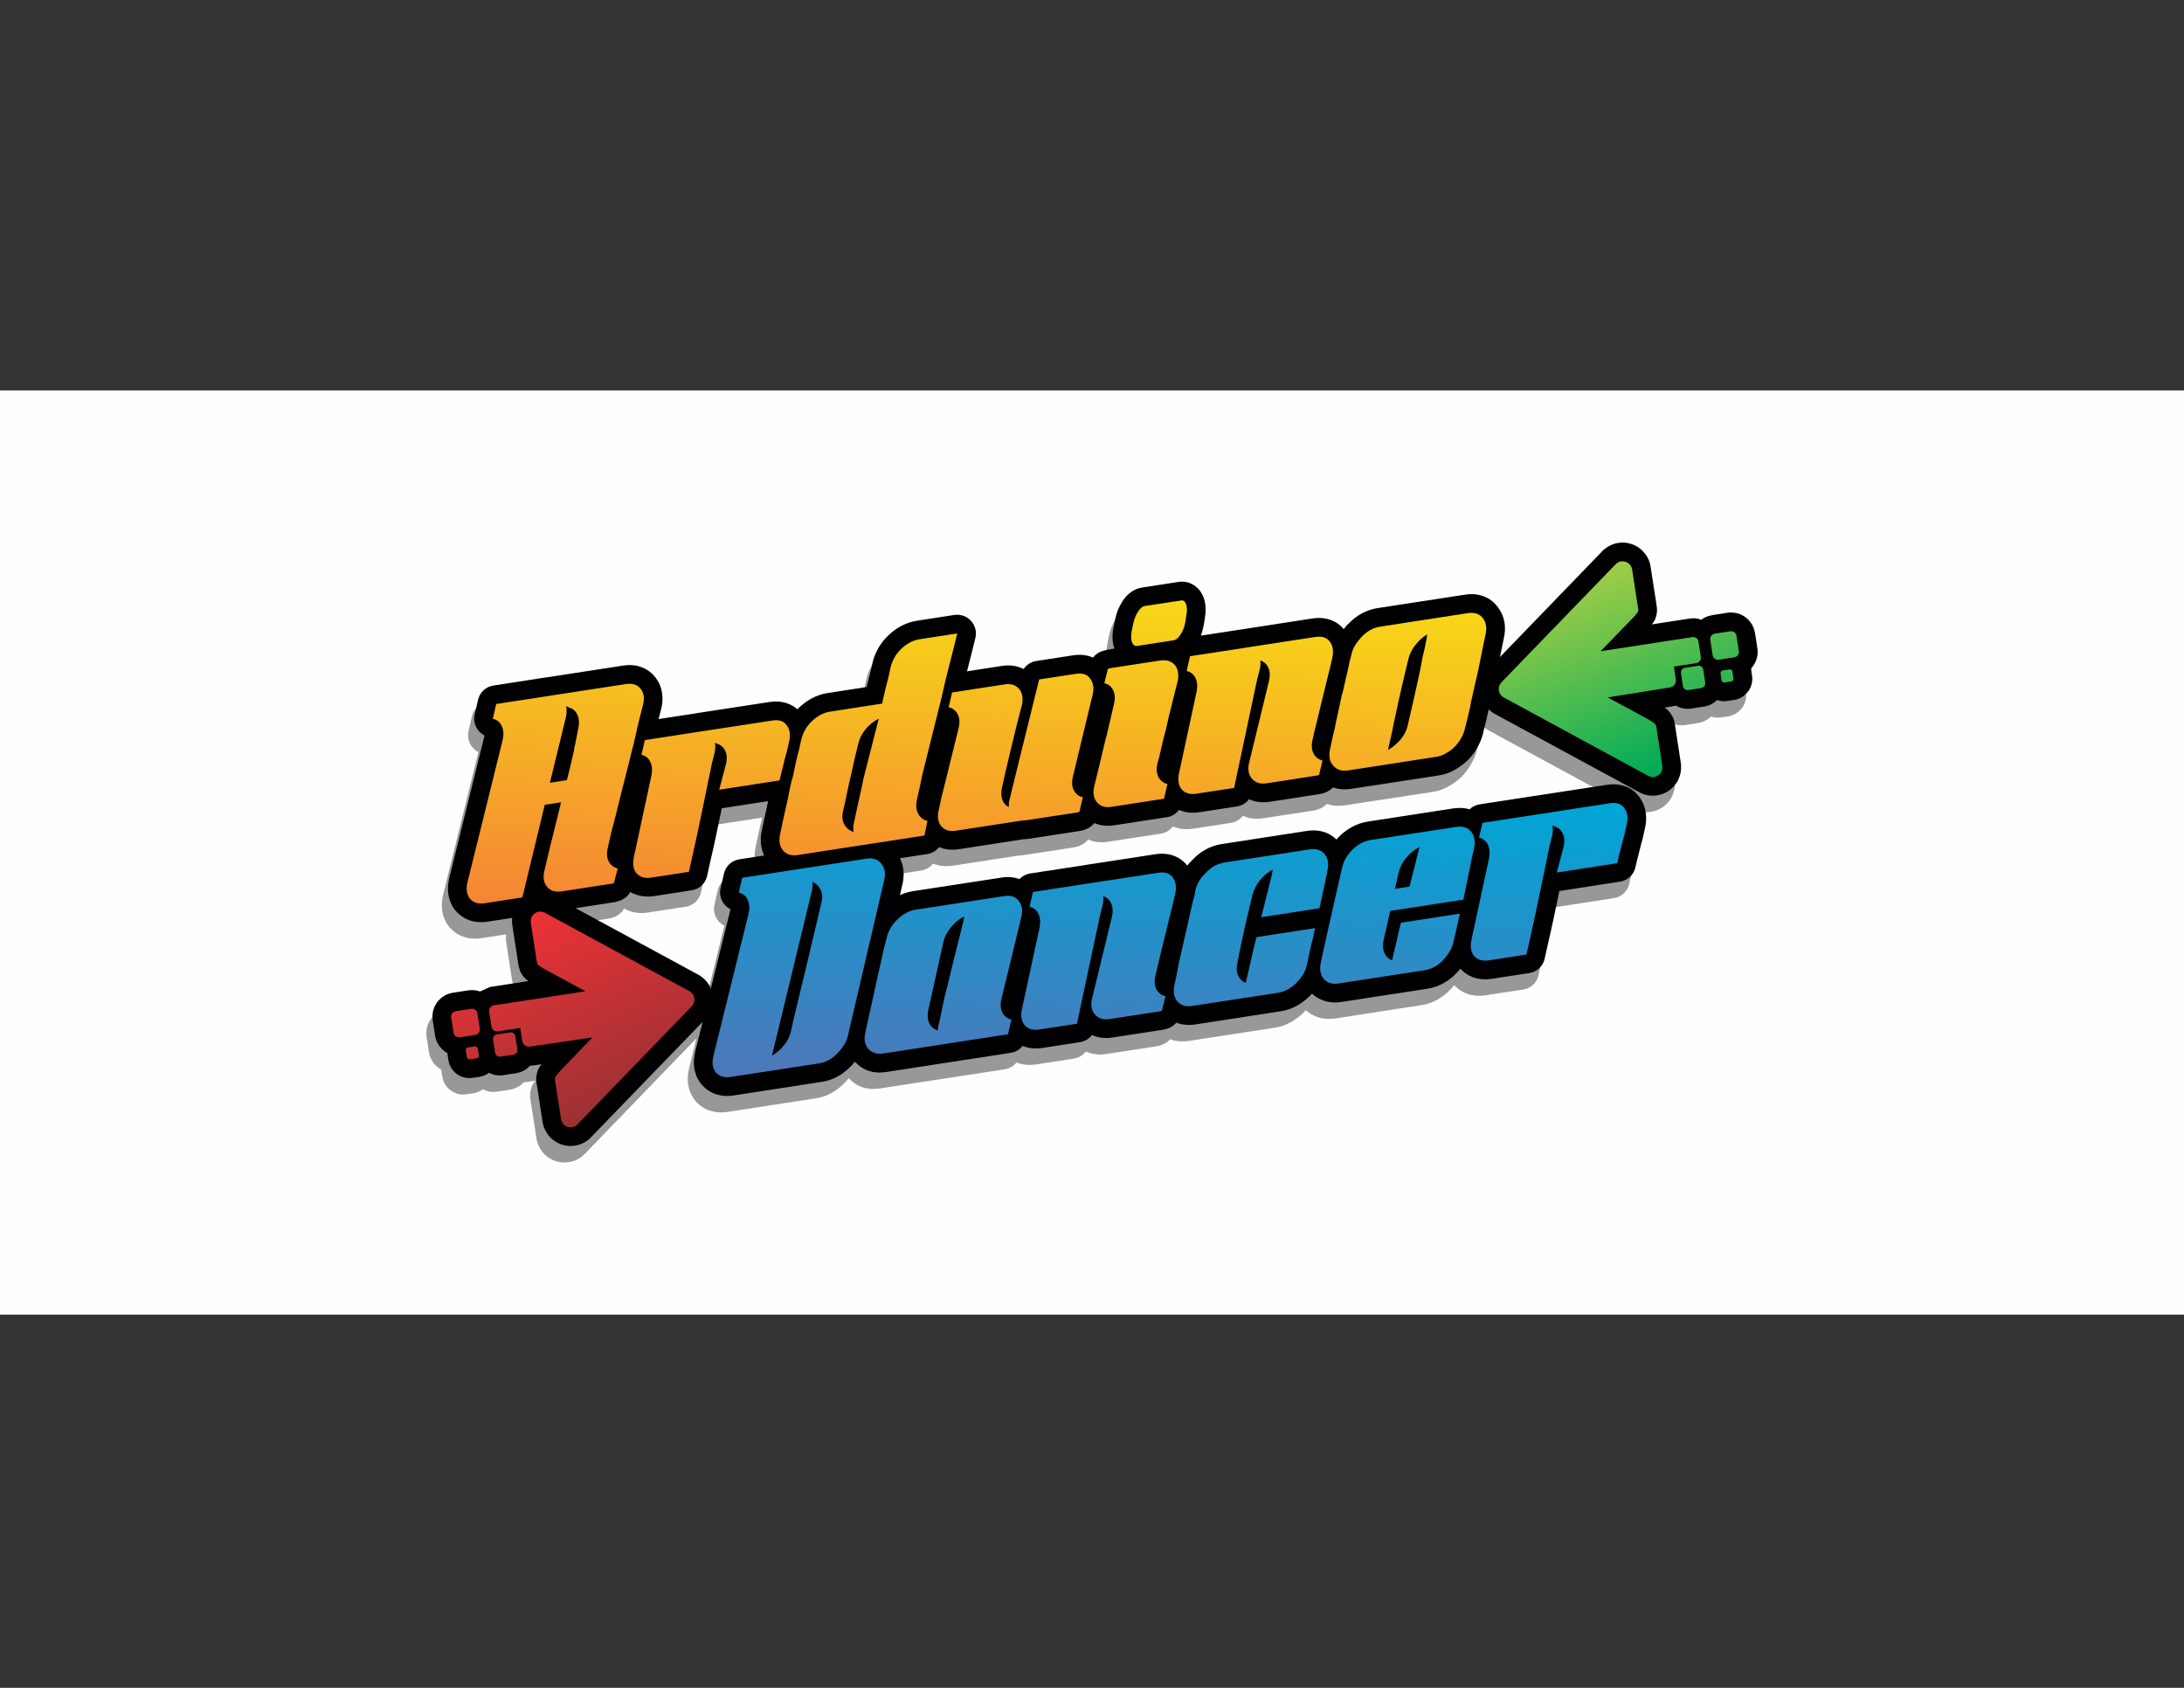 <?xml version="1.0" encoding="UTF-8"?>
<!DOCTYPE svg PUBLIC "-//W3C//DTD SVG 1.1//EN" "http://www.w3.org/Graphics/SVG/1.1/DTD/svg11.dtd">
<!-- Creator: CorelDRAW X7 -->
<svg xmlns="http://www.w3.org/2000/svg" xml:space="preserve" width="279.4mm" height="215.9mm" version="1.1" style="shape-rendering:geometricPrecision; text-rendering:geometricPrecision; image-rendering:optimizeQuality; fill-rule:evenodd; clip-rule:evenodd"
viewBox="0 0 27940 21590"
 xmlns:xlink="http://www.w3.org/1999/xlink">
 <rect x="0" y="0" width="27940" height="21590" fill="#333333" stroke="none"/>
 <defs>
  <style type="text/css">
   <![CDATA[
    .fil0 {fill:#FEFEFE}
    .fil7 {fill:#FFF212}
    .fil9 {fill:#EB8D36}
    .fil8 {fill:#91D8F7}
    .fil1 {fill:#96989A;fill-rule:nonzero}
    .fil2 {fill:black;fill-rule:nonzero}
    .fil3 {fill:url(#id8)}
    .fil6 {fill:url(#id9)}
    .fil5 {fill:url(#id10)}
    .fil4 {fill:url(#id11)}
   ]]>
  </style>
    <mask id="id0">
  <linearGradient id="id1" gradientUnits="userSpaceOnUse" x1="12459.8" y1="7994.16" x2="12523.7" y2="11252.1">
   <stop offset="0" style="stop-opacity:1; stop-color:white"/>
   <stop offset="1" style="stop-opacity:0; stop-color:white"/>
  </linearGradient>
     <rect style="fill:url(#id1)" x="6079" y="7799" width="12825" height="3649"/>
    </mask>
    <mask id="id2">
  <linearGradient id="id3" gradientUnits="userSpaceOnUse" x1="14923.1" y1="10642.2" x2="15013.5" y2="13408.9">
   <stop offset="0" style="stop-opacity:1; stop-color:white"/>
   <stop offset="1" style="stop-opacity:0; stop-color:white"/>
  </linearGradient>
     <rect style="fill:url(#id3)" x="9225" y="10381" width="11486" height="3290"/>
    </mask>
    <mask id="id4">
  <linearGradient id="id5" gradientUnits="userSpaceOnUse" x1="8252.11" y1="11816.1" x2="6410.11" y2="14265.4">
   <stop offset="0" style="stop-opacity:1; stop-color:white"/>
   <stop offset="1" style="stop-opacity:0; stop-color:white"/>
  </linearGradient>
     <rect style="fill:url(#id5)" x="5888" y="11770" width="2886" height="2541"/>
    </mask>
    <mask id="id6">
  <linearGradient id="id7" gradientUnits="userSpaceOnUse" x1="19737" y1="8699.69" x2="21675.3" y2="8419.19">
   <stop offset="0" style="stop-opacity:1; stop-color:white"/>
   <stop offset="1" style="stop-opacity:0; stop-color:white"/>
  </linearGradient>
     <rect style="fill:url(#id7)" x="19283" y="7289" width="2847" height="2540"/>
    </mask>
  <linearGradient id="id8" gradientUnits="userSpaceOnUse" x1="6720.87" y1="11726.2" x2="7934.25" y2="14355.1">
   <stop offset="0" style="stop-opacity:1; stop-color:#ED3237"/>
   <stop offset="1" style="stop-opacity:1; stop-color:#953132"/>
  </linearGradient>
  <linearGradient id="id9" gradientUnits="userSpaceOnUse" x1="14928.6" y1="13867.3" x2="15007.8" y2="10183.9">
   <stop offset="0" style="stop-opacity:1; stop-color:#4E77B9"/>
   <stop offset="1" style="stop-opacity:1; stop-color:#00A6D6"/>
  </linearGradient>
  <linearGradient id="id10" gradientUnits="userSpaceOnUse" x1="12447.9" y1="11654.9" x2="12535.5" y2="7582.23">
   <stop offset="0" style="stop-opacity:1; stop-color:#F58634"/>
   <stop offset="1" style="stop-opacity:1; stop-color:#F7D917"/>
  </linearGradient>
  <linearGradient id="id11" gradientUnits="userSpaceOnUse" x1="20198.2" y1="7253.69" x2="21221.5" y2="9865.03">
   <stop offset="0" style="stop-opacity:1; stop-color:#A8CF45"/>
   <stop offset="1" style="stop-opacity:1; stop-color:#00AB59"/>
  </linearGradient>
 </defs>
 <g id="Layer_x0020_1">
  <rect class="fil0" y="4994" width="27940" height="11822"/>
  <g id="_442455640">
   <g>
    <path class="fil1" d="M6545 12500l-69 -450c-5,-33 -5,-66 -1,-98l-318 49c-77,12 -150,7 -218,-15 -73,-24 -134,-64 -184,-121 -5,-5 -9,-10 -14,-15 -22,-30 -41,-62 -56,-98 -13,-32 -22,-67 -28,-103 -5,-35 -6,-72 -3,-110 2,-27 6,-56 14,-88 1,-5 2,-9 3,-14l448 -1811 0 -1 1 -6c-97,-48 -152,-158 -126,-268l40 -175c17,-99 96,-181 201,-196l665 -103 8 -1 22 -3 0 0 1 0 963 -149c81,-12 156,-6 225,17 79,27 144,76 195,145l0 0c43,59 69,125 79,199 9,64 4,131 -14,200l0 0 0 1 -31 119 -1 4 463 -71 0 0c3,-1 6,-1 9,-2l945 -145c85,-13 163,-7 234,19 47,17 89,42 124,74l5 -5 1 0 2 -3c54,-53 111,-96 171,-129 67,-36 134,-59 204,-70l504 -78c1,-4 2,-8 3,-13l42 -168 1 0 24 -109c1,-7 3,-13 4,-20 15,-62 39,-122 71,-180 31,-56 70,-108 116,-155l1 0 2 -3c54,-53 111,-96 171,-129 67,-36 134,-60 204,-70l484 -75 0 0c29,-4 59,-3 90,4 128,30 208,159 178,287 -15,66 -32,134 -49,203 -14,55 -32,123 -53,203l-6 23 449 -68c82,-13 158,-6 229,19 16,6 32,13 47,21 36,-54 94,-93 164,-104l465 -71c85,-13 163,-7 234,19 8,3 16,6 24,10 31,-41 74,-71 126,-86l17 -5 1 0c13,-4 29,-7 46,-10 28,-6 47,-9 57,-10l28 -5 -1 -3c-16,-42 -23,-89 -24,-141 -1,-41 4,-84 13,-131l18 -89c10,-45 21,-86 36,-123l0 0c16,-41 35,-79 57,-113 28,-43 58,-78 91,-106 48,-40 102,-65 161,-74l466 -72c81,-13 154,6 219,56 49,37 84,87 106,149l0 0 0 1c15,42 23,89 24,141 0,34 -3,70 -9,108 0,4 -1,8 -1,12l-14 89 -1 -1c-1,4 -1,7 -2,11 -9,44 -20,84 -35,121l515 -79 0 0 9 -2 905 -139c85,-13 163,-6 234,19 67,25 122,64 166,118 16,-21 31,-40 45,-55l0 1 3 -4c54,-57 111,-103 172,-137 66,-38 136,-63 209,-74l1123 -172c83,-13 160,-7 230,18 80,28 146,78 197,150 41,59 68,124 78,193 10,63 7,129 -9,198l0 0 -25 121 -24 118 1292 -1337c26,-31 58,-58 95,-79 33,-19 69,-33 108,-41 10,-3 21,-4 31,-5 94,-11 185,15 257,68 70,51 122,128 141,219 2,9 3,18 4,27l68 442c5,30 6,39 6,39 7,42 10,70 3,110 -1,8 -3,17 -5,25 -14,54 -30,79 -57,114l500 -77 0 1c43,-7 85,-1 123,14l8 3c39,-30 86,-50 138,-59l1 0 0 0 198 -31c83,-13 165,10 229,57 63,46 109,118 122,202l0 1 1 0 30 195c13,83 -10,165 -57,229 -8,10 -17,21 -26,30l1 3 13 89c12,73 -8,144 -49,201l-1 -1c-41,57 -104,97 -178,109l-89 13c-45,7 -89,2 -130,-12 -43,43 -100,74 -166,84l-166 26c-71,10 -139,-5 -197,-39 -13,4 -26,8 -40,10l-103 16c36,24 60,46 88,91 36,57 40,91 50,160l0 0 0 1c1,6 -2,-12 6,41l0 0 0 1 63 411c1,4 2,8 2,12 1,7 2,14 2,21 2,29 1,59 -4,89l-1 0c-5,30 -14,59 -27,87 -6,16 -15,32 -25,46 -48,76 -121,128 -201,152l0 0 -1 0c-81,24 -170,20 -252,-17 -9,-4 -19,-9 -28,-14l-1841 -998 0 -1c-11,-6 -25,-14 -40,-26 -15,-10 -28,-21 -40,-33l0 0 -1 0 -1 7 0 0c-1,5 -2,10 -3,15l-33 141 0 0 -1 3 -29 119c-1,6 -2,11 -3,17 -15,62 -39,123 -74,183 -32,57 -71,110 -116,158 -4,3 -7,7 -11,11 -24,22 -49,43 -76,63 -27,20 -54,38 -82,54 -35,19 -67,34 -99,46 -34,12 -70,21 -106,27l-644 99 -18 2 -465 72c-78,12 -150,7 -219,-15l-12 -4c-19,21 -42,39 -69,53 -10,5 -22,10 -34,14 -7,3 -13,5 -20,7 -7,2 -14,4 -22,6 -9,2 -18,4 -27,6l-644 98c-76,12 -148,7 -217,-16 -14,-5 -28,-10 -41,-16 -36,48 -91,82 -155,91l-484 75c-77,12 -150,7 -218,-15 -13,-5 -26,-9 -38,-15 -37,49 -92,84 -156,93l-675 104c-77,12 -150,7 -219,-16 -12,-4 -23,-9 -35,-14 -21,28 -48,52 -81,68 -17,9 -35,16 -53,22 -6,2 -11,3 -16,4 -11,4 -23,6 -34,8l-644 99c-15,2 -32,4 -50,5 -7,1 -13,1 -20,1l-835 129c-78,12 -150,6 -219,-15 -11,-4 -22,-8 -32,-12 -37,46 -90,79 -153,89l-348 53c19,38 32,79 40,122 10,61 9,125 -4,194l0 0 -2 8 -35 148c17,-8 34,-15 51,-21 38,-14 75,-23 111,-29l1136 -175c84,-12 161,-6 231,20 36,-37 83,-64 138,-72l688 -106 9 -1 905 -139c85,-13 163,-7 234,19 70,26 128,68 172,126 19,-23 40,-46 62,-67 51,-55 106,-100 168,-135 66,-37 137,-62 211,-73l1083 -167 8 -1c83,-13 160,-7 231,18 56,20 105,50 147,92 6,-8 13,-15 19,-22l3 -3c52,-55 110,-100 173,-135 66,-36 136,-59 208,-70l1092 -168c74,-12 143,-8 208,11 35,-33 79,-56 129,-63l675 -104 8 -1 945 -145c85,-14 163,-7 234,19 78,28 140,76 186,145 3,3 5,6 7,9 38,56 62,120 71,191 8,61 4,125 -11,192l0 0 -28 120c-1,8 -3,15 -5,23l-19 70 -1 1 -27 107 -26 106 -1 0 -12 55c-16,102 -95,185 -201,201l-772 119 0 0 -4 0 -4 18 -2 10 -68 325c0,5 -1,10 -2,15l-52 237 -1 0 0 1 -54 240c-14,102 -94,188 -201,204l-484 74c-77,12 -150,7 -218,-15 -70,-23 -130,-61 -179,-115 -15,19 -32,37 -50,56l-2 1c-51,54 -108,98 -169,131 -64,35 -131,57 -202,68l0 0 -1 0c-87,14 -174,27 -260,40l-543 84 -297 46c-77,11 -150,6 -219,-16 -59,-19 -111,-49 -156,-91 -8,9 -17,19 -27,28l-4 5c-53,51 -109,93 -168,125 -63,34 -130,57 -198,67l-1100 169c-78,12 -151,7 -219,-15 -7,-2 -14,-4 -21,-7 -19,24 -44,44 -73,58 -11,6 -22,10 -35,15 -6,2 -13,5 -20,7 -15,5 -32,8 -49,11l-643 99c-76,12 -149,6 -217,-17 -14,-4 -28,-10 -42,-16 -36,48 -90,82 -155,92l-483 74c-77,12 -150,7 -218,-15 -11,-3 -20,-7 -30,-10 -36,45 -89,77 -151,87l-1598 245c-155,24 -285,-16 -387,-121 -4,-3 -7,-6 -10,-9 -13,16 -28,33 -45,50l-1 2c-53,55 -109,100 -169,133 -64,36 -132,60 -204,71l-1136 175c-77,11 -150,6 -218,-16 -70,-22 -130,-61 -180,-117 -6,-6 -12,-13 -17,-19 -24,-31 -42,-63 -56,-97 -14,-33 -23,-67 -29,-104 -5,-32 -6,-67 -4,-102l1 -7c2,-27 6,-56 14,-88 1,-5 2,-10 3,-15l93 -377 -1428 1477 -4 4 0 1 -1 0c-68,69 -159,104 -250,106 -92,1 -186,-33 -258,-102 -28,-28 -52,-60 -69,-94 -15,-29 -26,-59 -33,-89 -1,-6 -2,-13 -3,-19l-1 -4 0 0 -64 -415 -1 0c-5,-34 -6,-39 -6,-43 -12,-68 -18,-102 0,-168 13,-51 29,-79 56,-113l-104 17c-14,2 -27,2 -40,2 -45,49 -106,84 -177,95l-1 0 0 1 -167 26 0 0c-64,10 -127,-2 -181,-31 -35,26 -76,44 -122,51l-89 14c-74,11 -145,-9 -201,-50 -56,-41 -97,-104 -108,-178l-14 -88 0 0 0 -2c-12,-6 -23,-13 -34,-21 -64,-47 -110,-119 -123,-203l-28 -185c-3,-15 -5,-30 -5,-46l0 0 1 0c-3,-71 19,-139 59,-193 42,-58 105,-101 180,-119 10,-2 20,-4 31,-5l189 -29c52,-8 103,-3 150,14l121 -55 0 -1 17 -3 1 0 0 0 359 -55 121 -19c-36,-24 -58,-43 -87,-90l-1 0c-32,-52 -41,-109 -50,-170l5 27 -5 -27zm740 -673l1570 852c75,40 130,104 161,177l248 -1005 1 -4 1 -6c-96,-48 -151,-157 -126,-267l40 -175c17,-99 96,-181 201,-197l317 -48c-17,-36 -30,-75 -37,-115 -10,-58 -9,-120 3,-187 1,-6 2,-12 3,-18l26 -123c1,-5 2,-10 3,-15l32 -146 1 0 20 -91 -591 90 0 0 -3 0 -4 19 -2 9 -68 325c0,5 -1,10 -2,15l-53 237 0 0 0 1 -54 240c-14,103 -94,188 -202,204l-483 74c-77,12 -150,7 -219,-15 -30,-9 -58,-22 -84,-37 -28,52 -76,93 -137,112 -6,2 -12,4 -18,6l-5 2c-14,4 -28,8 -43,10l-496 76zm7378 -3626l173 -26 2 -4 3 -8 -174 27 -1 3 -1 1 1 0 -3 7z"/>
   </g>
   <g>
    <path class="fil2" d="M6624 12289l-69 -450c-6,-33 -6,-66 -2,-98l-318 49c-77,12 -150,7 -218,-15 -72,-23 -134,-64 -184,-121 -5,-5 -9,-10 -13,-15 -23,-29 -42,-62 -56,-98 -13,-32 -23,-67 -28,-103 -6,-35 -7,-72 -4,-110 2,-27 7,-56 14,-88 1,-4 2,-9 3,-14l448 -1811 0 0 2 -7c-97,-48 -152,-158 -127,-267l41 -176c17,-99 95,-180 200,-196l666 -103 7 -1 23 -3 0 0 0 0 963 -148c81,-13 157,-7 226,17 78,27 143,75 194,144l0 0c43,59 70,125 79,199 9,64 4,131 -13,200l-1 0 0 1 -31 119 -1 4 464 -71 0 0c3,-1 6,-1 8,-2l946 -145c85,-13 163,-7 233,19 48,17 89,42 125,74l5 -5 0 0 3 -3c53,-53 110,-96 171,-129 66,-36 134,-59 203,-70l505 -78c0,-4 1,-8 2,-13l43 -167 0 0 25 -110c1,-6 2,-13 4,-19 14,-63 38,-123 70,-181 32,-56 70,-108 117,-155l0 0 3 -3c53,-53 110,-96 171,-129 66,-36 134,-59 203,-70l484 -75 0 1c29,-5 60,-4 90,3 128,30 208,159 179,287 -16,66 -33,134 -50,203 -14,56 -31,123 -52,203l-6 24 448 -69c82,-13 159,-6 229,20 17,6 32,12 47,20 37,-54 95,-93 164,-103l466 -72c85,-13 163,-7 233,19 9,3 17,6 24,10 31,-40 74,-71 126,-86l18 -5 0 1c13,-4 29,-8 46,-11 29,-5 47,-9 58,-10l27 -5 -1 -3c-15,-42 -23,-89 -24,-141 0,-41 4,-84 14,-130l18 -89c9,-46 21,-87 35,-124l0 0c17,-41 36,-79 58,-113 27,-43 57,-78 90,-105 49,-41 103,-66 162,-75l466 -72c81,-12 154,6 218,56 49,37 84,87 107,149l-1 1 1 0c15,43 23,90 23,141 1,35 -2,71 -9,108 0,4 0,8 -1,12l-14 89 -1 0c0,3 -1,7 -2,10 -8,44 -20,84 -34,121l515 -79 0 0 8 -1 906 -140c85,-13 163,-6 233,20 67,24 122,63 166,117 16,-21 31,-40 45,-55l1 1 3 -3c54,-58 111,-104 171,-138 67,-38 137,-62 210,-74l1122 -172c83,-13 160,-7 231,18 80,28 145,79 196,151 42,59 68,123 79,192 9,63 6,129 -10,198l0 0 -25 121 -24 118 1292 -1337c27,-31 59,-57 95,-78 33,-20 70,-34 108,-42 10,-2 21,-4 32,-5 93,-11 184,15 256,68 70,52 122,128 141,219 2,9 3,18 4,27l69 442c4,30 5,39 5,39 7,43 11,70 3,110 -1,8 -3,17 -5,26 -13,54 -29,78 -57,113l500 -77 0 1c43,-6 85,-1 123,14l8 3c40,-30 87,-50 139,-58l1 -1 0 0 197 -31c83,-12 165,10 229,57 63,47 109,118 122,202l0 1 1 0 30 195c13,83 -10,165 -57,229 -8,11 -16,21 -25,30l0 3 14 89c11,73 -9,144 -50,201l-1 -1c-41,57 -104,98 -177,109l-90 14c-45,6 -89,2 -129,-13 -44,44 -101,74 -166,84l-167 26c-70,10 -139,-5 -196,-39 -13,5 -27,8 -41,10l-103 16c36,24 60,46 88,91 36,57 41,91 50,160l0 0 0 1c1,6 -1,-12 7,41l-1 0 1 1 63 411c1,4 1,8 2,12 1,7 1,14 1,21 2,29 1,59 -4,89l0 0c-6,30 -15,59 -27,88 -7,16 -15,31 -26,46 -48,75 -120,127 -201,151l0 0 -1 0c-81,24 -170,20 -251,-17 -10,-4 -19,-9 -28,-14l-1841 -998 0 0c-12,-7 -25,-15 -41,-26 -15,-11 -28,-22 -40,-33l0 -1 0 0 -2 8 0 0c-1,4 -1,9 -3,14l-32 141 -1 0 0 3 -30 120c0,5 -2,10 -3,16 -15,62 -39,123 -73,184 -32,56 -71,109 -117,157 -3,4 -7,7 -11,11 -23,22 -48,43 -75,63 -27,20 -55,38 -83,54 -34,19 -67,35 -98,46 -35,12 -71,21 -107,27l-643 99 -18 3 -466 71c-77,12 -150,7 -218,-15l-12 -4c-19,21 -43,39 -70,53 -10,5 -21,10 -34,15 -6,2 -13,4 -20,7 -6,1 -14,3 -22,5 -9,2 -18,4 -27,6l-643 99c-77,11 -149,6 -217,-17 -15,-5 -28,-10 -42,-16 -36,48 -91,82 -155,92l-483 74c-77,12 -150,7 -219,-15 -13,-4 -26,-9 -38,-15 -37,49 -91,84 -156,93l-674 104c-78,12 -151,7 -219,-16 -12,-4 -24,-8 -35,-13 -21,27 -49,51 -82,68 -16,8 -34,15 -53,21 -5,2 -11,3 -16,5 -11,3 -22,5 -34,7l-643 99c-16,2 -33,4 -51,6 -6,0 -13,0 -20,0l-835 129c-77,12 -150,7 -218,-15 -11,-4 -22,-8 -33,-12 -36,46 -90,79 -153,89l-348 53c19,39 32,79 40,122 11,61 9,126 -4,194l0 0 -2 8 -34 148c16,-7 33,-14 50,-21 38,-13 75,-23 112,-29l1136 -174c83,-13 160,-7 231,19 35,-37 83,-63 137,-72l688 -105 9 -2 905 -139c85,-13 163,-7 234,19 70,26 128,68 173,126 18,-23 39,-46 61,-67 51,-55 107,-100 168,-134 67,-38 137,-63 212,-74l1082 -167 8 -1c83,-13 161,-7 232,18 56,20 104,50 146,92 7,-8 13,-15 20,-22l2 -3c53,-55 111,-100 174,-134 66,-36 135,-60 208,-71l1091 -168c74,-11 144,-8 209,11 34,-33 78,-55 128,-63l675 -104 9 -1 945 -145c85,-13 163,-7 234,19 77,28 139,77 186,145 2,3 4,6 6,9 38,56 62,120 71,191 8,61 5,125 -11,192l0 0 -27 120c-2,8 -3,15 -5,23l-20 70 0 2 -27 106 -27 106 0 0 -13 56c-15,101 -95,184 -201,200l-772 119 0 0 -4 0 -3 19 -2 9 -68 325c-1,5 -2,10 -3,15l-52 237 -1 0 0 1 -54 240c-14,103 -94,188 -201,204l-484 74c-77,12 -150,7 -218,-15 -70,-22 -130,-61 -179,-115 -15,19 -32,37 -50,56l-1 2c-52,54 -108,97 -170,130 -63,35 -131,58 -202,68l0 0 -1 0c-86,14 -173,27 -260,41l-543 83 -297 46c-77,12 -150,7 -218,-15 -60,-20 -112,-50 -157,-92 -8,9 -17,19 -26,28l-5 5c-53,52 -109,93 -167,125 -64,34 -130,57 -199,67l-1100 170c-77,11 -150,6 -219,-16 -7,-2 -13,-4 -20,-7 -20,24 -45,44 -74,59 -10,5 -22,10 -34,14 -7,3 -13,5 -20,7 -16,5 -33,9 -50,11l-643 99c-76,12 -148,6 -217,-16 -14,-5 -28,-11 -41,-17 -37,48 -91,83 -155,92l-484 75c-77,11 -150,6 -218,-16 -10,-3 -20,-6 -30,-10 -36,45 -89,78 -151,87l-1597 246c-156,24 -285,-17 -388,-122 -3,-3 -6,-6 -10,-9 -13,16 -28,33 -44,50l-2 2c-53,55 -109,100 -168,133 -65,36 -133,60 -205,71l-1135 175c-78,12 -150,7 -219,-15 -70,-23 -130,-62 -180,-118 -6,-6 -12,-12 -17,-19 -23,-30 -42,-63 -56,-97 -13,-33 -23,-67 -28,-103 -5,-33 -7,-67 -4,-103l0 -7c2,-27 7,-56 14,-88 1,-5 2,-10 3,-15l94 -377 -1429 1477 -4 5 0 0 0 0c-69,69 -159,104 -251,106 -92,1 -186,-33 -257,-102 -29,-28 -52,-60 -70,-94 -15,-29 -26,-59 -32,-89 -2,-6 -3,-12 -4,-19l-1 -3 0 0 -64 -416 0 0c-5,-33 -6,-39 -7,-43 -12,-67 -17,-102 0,-167 13,-52 30,-79 57,-113l-105 16c-14,2 -27,3 -40,2 -44,50 -106,84 -177,95l-1 0 1 1 -167 26 -1 0c-64,10 -127,-2 -181,-31 -35,26 -76,45 -122,52l-89 13c-73,12 -145,-8 -201,-49 -56,-42 -96,-104 -108,-179l-13 -88 0 0 -1 -2c-11,-6 -23,-13 -33,-21 -64,-47 -111,-119 -123,-203l-29 -185c-3,-15 -4,-30 -4,-46l0 0 0 0c-3,-71 19,-138 59,-193 43,-58 105,-101 180,-118 10,-3 20,-5 31,-6l190 -29c52,-8 103,-2 149,14l121 -55 0 -1 17 -3 1 0 0 0 359 -55 121 -19c-36,-24 -58,-43 -87,-90l0 0c-33,-52 -42,-109 -50,-170l4 27 -4 -27zm740 -672l1570 851c74,41 129,104 160,177l249 -1005 0 -4 2 -6c-97,-47 -152,-157 -127,-267l41 -175c17,-99 95,-181 200,-196l317 -49c-17,-36 -29,-74 -36,-115 -11,-58 -10,-120 2,-187 1,-6 2,-12 4,-18l26 -123c1,-5 1,-10 3,-15l32 -146 0 0 20 -91 -590 90 0 0 -4 1 -4 18 -1 9 -68 325c-1,5 -2,10 -3,15l-52 237 -1 0 0 1 -54 240c-14,103 -94,188 -201,204l-484 75c-77,11 -150,6 -218,-16 -30,-9 -58,-22 -84,-37 -29,52 -77,93 -137,112 -6,2 -13,4 -19,6l-5 2c-14,5 -28,8 -43,10l-495 77z"/>
   </g>
   <path class="fil3" d="M6786 13387l-5 1c-48,7 -93,-26 -100,-73l-26 -166 -287 44c-38,6 -74,-20 -80,-58l-30 -195c-5,-32 13,-62 41,-75l-1 -2 18 -3 1 0 358 -55 814 -125 -549 -298c-77,-55 -65,-31 -80,-128l-69 -451c-10,-67 36,-130 103,-141 32,-4 63,3 88,20l1837 996c60,33 82,107 50,167 -6,11 -13,21 -21,29l-1460 1509c-47,49 -125,50 -174,3 -20,-20 -32,-44 -36,-70l0 0c-22,-139 -43,-278 -65,-417 -20,-134 -30,-99 54,-201l413 -428 -794 117zm-674 24l14 89c2,18 -10,34 -27,37l-90 14c-17,2 -33,-10 -36,-27l-14 -89c-3,-18 10,-34 27,-37l89 -14c18,-2 34,10 37,27zm-340 -397l30 196c6,38 42,64 80,58l198 -30c38,-6 64,-42 58,-80l-30 -195c-6,-38 -42,-65 -80,-59l-197 31c-38,6 -65,41 -59,79zm821 242l26 166c5,33 -17,64 -50,69l-167 25c-32,5 -63,-17 -68,-50l-26 -166c-5,-33 18,-64 50,-69l167 -25c33,-5 63,17 68,50z"/>
   <path class="fil4" d="M21366 8793c48,-8 80,-53 73,-100l-25 -166 287 -44c38,-6 64,-42 58,-80l-30 -195c-4,-32 -30,-55 -61,-59l0 -2 -1191 183 435 -449c57,-75 52,-49 37,-146l-69 -451c-11,-67 -74,-113 -141,-103 -32,5 -59,22 -78,45l-1453 1502c-47,49 -46,127 3,174 9,9 18,16 29,21l1845 1001c60,33 135,10 167,-49 13,-25 18,-52 14,-78l0 0c-21,-139 -43,-278 -64,-417 -21,-133 0,-104 -111,-176l-523 -283 798 -128zm645 -179l13 89c3,18 19,30 37,27l89 -14c18,-2 30,-19 27,-36l-14 -90c-2,-17 -19,-29 -36,-27l-90 14c-17,3 -29,19 -26,37zm204 -481l30 196c6,38 -20,74 -58,79l-198 31c-38,6 -74,-21 -79,-59l-30 -195c-6,-38 20,-74 58,-80l198 -30c38,-6 74,20 79,58zm-710 477l25 167c5,33 36,55 68,50l167 -26c33,-5 55,-35 50,-68l-25 -167c-5,-32 -36,-55 -69,-50l-166 26c-33,5 -55,36 -50,68z"/>
   <path class="fil5" d="M7241 9168c9,-56 10,-102 2,-137l25 15c53,13 92,43 116,91 24,48 29,106 15,175l-25 128 -11 52 -6 33 -15 63 4 0 -30 127 -5 28 -59 236 -217 34 206 -845zm10172 -1015c-29,32 -54,66 -78,103 -23,37 -38,77 -47,121l-17 64c-6,20 -11,41 -13,63l-79 344c-10,32 -18,63 -24,94l-20 94 -29 134c-11,46 -21,92 -29,138l-33 142 -29 136c-19,88 -6,157 41,207 45,54 109,74 191,62l466 -72 18 -3 643 -99c42,-6 83,-21 123,-44 40,-22 78,-50 112,-83 68,-71 112,-149 132,-234l34 -136 33 -142c7,-46 17,-92 28,-138l30 -134 43 -188 70 -343 26 -126c18,-79 8,-145 -30,-200 -43,-60 -109,-83 -197,-70l-1123 173c-89,14 -169,59 -242,137zm696 95c45,-57 96,-102 151,-134 -4,9 -6,20 -6,30 0,11 -2,22 -6,35l-19 99c-6,31 -14,64 -23,98 0,3 -2,11 -6,24l-31 166 -36 167 -48 216 -74 320c-13,69 -45,132 -93,190 -49,57 -103,102 -161,135l10 -51 49 -212 5 -32 68 -320 49 -216 80 -335c15,-63 45,-123 91,-180zm-2197 41l-688 105 -43 189c53,13 91,43 114,91 22,48 27,107 13,175l-223 1034c-11,44 -14,84 -8,119 5,36 17,66 36,90 45,54 108,74 191,61l484 -74 295 -1390 34 -132c9,-41 11,-77 6,-110 48,17 82,49 103,95 21,47 24,102 9,165l-253 1042c-23,86 -12,155 32,209 45,54 107,74 187,62l643 -99c12,-2 22,-5 31,-9l44 -184c-53,-13 -92,-43 -116,-91 -24,-48 -28,-106 -11,-176 10,-50 27,-122 51,-216l69 -286 64 -262 38 -151 30 -132c18,-78 10,-144 -25,-196 -37,-61 -101,-84 -193,-70l-905 139 -9 2zm-1431 -76c14,38 36,54 69,49l461 -71c33,-5 63,-29 91,-73 29,-44 49,-95 61,-155l13 -88c12,-59 12,-108 -2,-145 -13,-37 -34,-54 -64,-49l-466 71c-29,5 -58,29 -86,73 -28,43 -48,95 -61,154l-18 89c-12,60 -11,108 2,145zm-353 527c54,13 92,43 114,92 23,47 26,106 9,175l-96 410 -9 29 -77 325 -36 147 -34 136c-20,88 -9,156 31,204 42,55 104,75 187,63l674 -104 44 -189c-53,-13 -92,-43 -116,-91 -24,-47 -28,-106 -11,-175 16,-54 30,-108 41,-161l37 -160 33 -123 28 -127 84 -340 34 -132c9,-41 11,-78 6,-112 -5,-35 -16,-64 -32,-89 -19,-27 -46,-47 -80,-60 -33,-13 -72,-16 -117,-9l-379 58 -198 30c-41,7 -66,11 -75,14l-17 5 -45 184zm-1948 118l-44 188c54,13 93,44 117,92 24,47 27,106 11,175l-224 906 -29 137c-12,44 -15,84 -9,119 5,36 17,65 36,90 45,54 109,74 191,61l852 -131c13,1 31,0 54,-4l644 -98c11,-2 22,-5 30,-10l44 -184c-53,-13 -92,-43 -116,-91 -24,-48 -28,-106 -11,-175l252 -1047c19,-79 10,-144 -25,-196 -37,-61 -101,-85 -193,-70l-466 71 -344 1393 -33 137c-7,19 -10,37 -10,54l-2 48c-39,-19 -67,-50 -83,-95 -16,-44 -16,-98 -2,-160l49 -217 67 -285 64 -262 38 -151 35 -133c18,-78 9,-143 -26,-195 -43,-60 -107,-84 -193,-71l-674 104zm-1804 377c-63,65 -104,139 -125,224l-29 132c-16,57 -30,113 -42,170l-37 173c-10,32 -19,63 -25,93l-20 91c-7,47 -17,93 -28,139l-30 134 -32 145 -29 137c-17,84 -5,152 36,203 45,54 108,74 191,61l1620 -249 39 -187c-53,-13 -93,-44 -118,-91 -26,-48 -32,-106 -18,-175l36 -160 33 -159 247 -992c32,-147 65,-288 101,-422 35,-134 68,-267 100,-399l-484 74c-86,14 -167,58 -243,133 -63,64 -104,139 -125,224l-29 131 -43 168 -37 167 -666 103c-86,13 -167,57 -243,132zm477 826l49 -212 37 -169c13,-56 27,-113 42,-170 15,-66 46,-127 95,-185 48,-57 104,-101 166,-132l-199 780c-7,47 -17,93 -28,138l-30 134 -32 146 -29 136c-5,22 -8,43 -8,63 0,20 1,37 3,52 -51,-17 -90,-48 -116,-94 -27,-46 -33,-101 -19,-167l36 -160 33 -160zm-2603 -594l-44 188c54,13 92,44 114,92 23,48 27,106 13,175l-222 1033c-20,88 -11,158 27,210 45,53 109,74 192,61l483 -74 58 -259 52 -237 71 -338 114 -556 34 -133c11,-50 12,-92 3,-127l15 7c53,13 92,43 116,91 24,48 28,106 11,175l-86 327 772 -119 18 -78 27 -106 26 -106 22 -78 30 -132c18,-79 10,-144 -25,-196 -37,-61 -101,-85 -193,-70l-945 145 -9 1 -674 104zm-58 -318l34 -133c21,-81 12,-148 -26,-200 -42,-57 -106,-79 -192,-66l-963 148 -22 4 -675 103 -43 189c53,13 91,43 114,91 22,48 27,107 13,175l-451 1823c-11,44 -14,84 -9,119 6,36 18,66 37,90 44,54 108,74 191,62l483 -75 286 -1184 209 -32 -146 590 -33 142 -33 136c-11,45 -14,84 -9,118 5,34 17,63 36,87 42,57 106,79 192,66l639 -98 15 -5 15 -4 49 -185c-54,-16 -93,-47 -117,-93 -23,-47 -27,-104 -10,-174l36 -160c12,-53 26,-106 41,-160l26 -100 46 -188 58 -230 58 -229 46 -186 26 -97c-1,-6 1,-16 5,-28l27 -118 5 -28 42 -170z"/>
   <path class="fil6" d="M18921 10714c54,13 92,44 114,92 23,48 27,106 14,175l-223 1033c-20,88 -11,158 28,209 44,54 108,74 191,62l483 -75 58 -258 52 -238 71 -338 114 -555 34 -133c11,-50 12,-92 3,-128l15 7c54,13 92,44 116,92 24,47 28,106 11,175l-86 327 772 -119 18 -78 27 -106 27 -106 22 -79 29 -132c19,-78 10,-143 -25,-195 -37,-61 -101,-85 -193,-71l-945 146 -9 1 -674 104 -44 188zm-8425 662c24,46 28,101 14,164l-87 367 -106 448 -109 453c-37,148 -66,275 -89,382 -14,65 -44,126 -90,181 -46,56 -97,100 -153,133l511 -2113c9,-41 11,-78 6,-110 45,17 79,49 103,95zm-918 307l-451 1823c-11,44 -14,83 -9,119 6,35 18,65 37,90 45,53 108,74 191,61l1136 -174c86,-14 164,-57 234,-132 31,-32 59,-67 84,-106 24,-38 40,-79 49,-123l465 -1993c16,-78 4,-143 -34,-194 -43,-61 -108,-84 -197,-70l-1588 244 -44 189c53,13 91,43 114,91 22,48 27,106 13,175zm2003 1c-41,24 -79,54 -113,90 -31,32 -58,67 -79,105 -22,38 -37,78 -46,119l-34 132 -90 400 -87 399 -32 142 -29 136c-21,85 -9,154 36,208 48,53 111,73 191,61l1597 -246 44 -188c-53,-13 -92,-43 -116,-91 -24,-48 -28,-106 -11,-176l78 -320 61 -251 83 -344 31 -127c21,-82 12,-149 -27,-201 -39,-60 -103,-84 -192,-70l-1136 175c-44,7 -87,22 -129,47zm307 1404c-22,-47 -26,-103 -12,-169l193 -870c16,-69 50,-133 100,-192 50,-59 106,-104 167,-135l-15 80 -24 94 -45 180 -56 222 -54 224 -45 182c-14,50 -21,82 -22,94 -13,53 -24,107 -34,160 -11,53 -22,106 -35,159 -7,32 -10,53 -8,65 -51,-16 -88,-48 -110,-94zm1327 -1678l-44 188c54,13 92,44 114,92 23,48 27,106 14,175l-223 1033c-11,44 -14,84 -9,120 6,35 18,65 37,90 44,53 108,74 191,61l483 -74 295 -1390 34 -133c9,-40 11,-77 6,-109 48,16 83,48 103,95 21,47 24,101 10,164l-253 1043c-23,85 -13,155 32,208 45,54 107,75 187,63l643 -99c12,-2 22,-5 30,-10l45 -184c-54,-13 -92,-43 -117,-91 -23,-47 -27,-106 -11,-175 11,-50 28,-122 51,-217l70 -285 64 -262 38 -151 30 -132c18,-79 9,-144 -26,-196 -37,-61 -101,-84 -192,-70l-905 139 -9 1 -688 106zm2207 -240c-66,62 -110,135 -130,220 -2,25 -6,47 -12,68l-18 64 -181 800 -28 145 -29 136c-17,85 -5,152 36,204 45,53 108,74 191,61l1101 -169c82,-13 161,-55 234,-127 32,-32 60,-68 84,-106 24,-39 41,-80 49,-123l29 -137 32 -145c11,-32 19,-64 24,-95l20 -94 -750 116 -42 169 -62 274 -33 141c-45,-17 -78,-49 -98,-94 -21,-45 -24,-99 -9,-162 28,-147 59,-292 91,-437 33,-144 66,-288 102,-433 17,-66 49,-129 96,-187 47,-59 101,-104 163,-135l-12 70 -135 539 745 -115c3,-3 4,-8 3,-14l74 -343c3,-21 7,-42 13,-63 6,-21 10,-43 12,-68 19,-78 9,-143 -30,-195 -42,-60 -108,-83 -197,-70l-1091 168c-92,14 -172,60 -242,137zm1747 -68l-30 131 -92 403 -89 397 -32 146 -29 136c-18,85 -6,152 36,204 44,53 108,74 191,61l1100 -169c89,-14 167,-56 235,-127 31,-32 59,-67 83,-106 25,-39 41,-80 50,-123l33 -137 32 -146 19 -85 -754 116c-11,48 -16,69 -16,64 1,-5 1,-4 -1,3l-63 273 -33 141c-45,-17 -78,-49 -99,-96 -20,-47 -23,-102 -9,-165l84 -371 936 -144 39 -192 18 -89 26 -127 25 -127 30 -131c15,-78 4,-145 -35,-199 -42,-57 -107,-79 -196,-65l-1092 167c-91,14 -172,59 -243,133 -31,32 -57,67 -79,105 -21,39 -36,78 -45,119zm677 268l48 -216c17,-67 50,-128 99,-186 49,-57 104,-101 166,-132l-17 66 -38 153 -72 286 -186 29z"/>
   <path class="fil7" style="mask:url(#id0)" d="M7124 9146c3,-22 5,-41 5,-56 0,-12 0,-23 -2,-31l-12 -50 -52 8 0 0 -22 3 0 0 -595 91 -4 18 6 4c33,27 60,61 79,102 17,37 28,78 31,121 3,40 0,83 -9,127l-1 6 -451 1822 0 1c-4,14 -6,28 -7,43 -1,10 -1,20 0,30 2,8 4,15 6,22 2,4 4,7 6,11 8,8 16,13 24,16 14,4 33,5 56,1l404 -62 267 -1106 19 -78 79 -12 209 -32 177 -27 -43 174 -145 588 0 0 0 0 0 0 0 0 -33 141 -1 2 -33 136 0 2c-4,14 -6,28 -8,42 0,11 0,21 1,27l0 1c1,8 3,15 5,20 2,4 4,8 7,12l2 3c6,8 14,13 22,16 14,5 32,5 56,2l590 -91 6 -22 -4 -3 0 -1c-33,-26 -59,-58 -79,-96l0 0c-19,-38 -31,-80 -33,-125 -3,-40 1,-83 12,-129l0 0 37 -159 -1 0c7,-29 13,-57 20,-84l1 0c8,-32 16,-61 23,-85l0 0 24 -94 0 0 46 -189 0 0 58 -230 58 -229 0 0 46 -186 0 -2 23 -84c0,-4 1,-9 2,-14 1,-9 3,-18 6,-28l26 -109 4 -25 2 -9 42 -170 0 -1 34 -131 0 -1c7,-26 9,-49 7,-67 -2,-12 -6,-24 -13,-33l-1 0c-6,-8 -13,-14 -22,-17 -13,-5 -32,-5 -55,-1l-641 98c9,5 17,11 25,17 33,26 60,60 80,100 19,37 30,78 34,122 4,41 1,84 -7,129l-22 109 9 -2 -41 173 -30 126 -4 22 -2 9 -59 236 -19 77 -79 13 -217 33 -177 27 43 -173 205 -839zm10378 -913c-14,15 -25,29 -35,41 -10,14 -20,29 -31,46l0 -1c-7,11 -13,24 -18,38 -6,14 -10,28 -12,42l-2 9 -18 64 -1 1c-1,7 -3,14 -5,23 -2,8 -3,16 -4,23l-1 8 -1 4 -79 343 -2 10c-4,11 -8,24 -12,41l0 0c-4,14 -7,28 -9,39l0 3 -20 93 0 1 -29 134 -1 4c-6,23 -11,44 -15,64l0 0c-4,21 -8,42 -12,65l-1 7 -33 140 0 0 -29 136 0 1c-6,27 -8,50 -4,69 3,12 8,23 15,31l5 5c7,9 16,15 26,18 14,4 32,5 56,1l389 -60 21 -104 10 -52 1 -4 48 -208 3 -24 2 -10 69 -320 0 -1 49 -216 0 -2 80 -334 0 0c9,-40 24,-80 43,-119 19,-37 42,-73 71,-108 26,-34 55,-64 86,-91 7,-6 13,-12 20,-18l-449 69c-30,5 -59,15 -86,30 -30,17 -59,40 -86,69l1 0zm411 1398l444 -68c12,-2 26,-5 39,-10 15,-6 29,-12 42,-19 16,-10 32,-20 46,-30 14,-11 28,-22 41,-35 27,-28 48,-56 64,-85 16,-28 28,-59 36,-91l0 -1 33 -135 0 0 32 -138c4,-23 9,-46 14,-71l0 0c5,-23 10,-46 16,-69l-1 0 30 -134 0 -2 44 -188 0 0 69 -340 26 -126 1 -3c5,-24 7,-46 4,-64 -2,-15 -8,-29 -16,-40 -6,-9 -14,-15 -23,-19 -14,-5 -34,-5 -59,-1l-359 55 -63 138c0,9 -1,18 -3,26l0 0c-1,7 -3,15 -5,24l-19 95 0 0c-4,20 -7,38 -11,53l0 0c-3,14 -7,29 -12,46 0,4 -1,8 -2,12 -1,5 -3,11 -5,17l-30 160 0 3 -36 167 0 0 -49 217 0 1 -73 317 1 0c-9,44 -24,87 -44,128 -20,40 -46,79 -76,115 -29,33 -59,64 -91,91l-5 4zm-1983 -1224l-608 93 -4 18 6 4c33,27 59,61 79,102 17,37 28,78 31,121 3,40 0,82 -9,127l0 2 -223 1033 -1 5c-4,14 -6,28 -7,43 -1,11 -1,21 0,29l1 0c1,9 3,16 6,22 2,5 4,9 6,12 7,8 15,13 24,16 13,4 32,5 55,1l402 -62 278 -1308 1 -5 33 -128 0 0c3,-15 5,-28 6,-39 0,-10 0,-19 -2,-28l-10 -68 -55 9 0 -1 -9 1 0 1zm291 -45c16,10 31,21 44,34l0 0c30,27 53,60 70,98l0 0c16,37 26,76 28,118 2,39 -2,79 -11,121l-1 2 -253 1042 0 4c-7,26 -10,48 -7,66l0 1c2,13 7,24 15,34 8,9 17,15 26,19 12,4 30,4 51,1l594 -92 4 -17 -4 -4c-34,-26 -61,-59 -81,-98l0 -1c-19,-39 -30,-80 -33,-125 -3,-40 2,-83 12,-128l0 0c6,-30 13,-61 21,-94 7,-31 17,-73 31,-127l0 0 69 -285 64 -262 0 -1 38 -151 1 0 29 -129 0 0c6,-26 7,-48 5,-66 -2,-14 -6,-26 -14,-37l-3 -5c-4,-7 -8,-11 -14,-13 -12,-4 -32,-5 -58,-1l-623 96zm-1631 -227l396 -61c5,-5 10,-11 16,-21 10,-15 18,-32 25,-49 7,-19 13,-38 18,-59l-1 0 14 -88 1 -6c4,-16 6,-30 6,-42l-391 60c-5,4 -10,11 -16,20 -10,16 -18,32 -25,50l0 1c-8,20 -14,41 -19,63l-18 89c-3,16 -5,30 -6,43zm-323 540l5 5c33,26 59,60 78,101 18,38 29,80 31,125 2,40 -3,83 -14,128l1 0 -96 410 -3 10 -7 20 -77 325 0 1 -37 146 0 0 -33 135c-6,28 -8,52 -5,72l0 0c2,12 6,22 12,28l3 5c6,8 13,13 21,15 12,5 30,5 53,1l594 -91 4 -17 -4 -4c-34,-26 -61,-59 -81,-99l0 0c-19,-39 -30,-81 -33,-126 -3,-40 2,-84 13,-131l1 -6c7,-21 14,-46 21,-76l1 0c4,-18 10,-44 17,-76l1 -1 36 -161 1 -4 34 -123 0 0 27 -122 0 -3 84 -339 1 -1 33 -129 -1 0c4,-15 6,-28 6,-39 1,-11 0,-21 -1,-29l-1 -1c-1,-10 -3,-19 -5,-25 -2,-5 -5,-10 -8,-15 -2,-2 -4,-4 -6,-6l0 0c-5,-4 -10,-6 -16,-9l0 1c-6,-3 -14,-4 -22,-5 -10,-1 -21,0 -35,2l0 0 -379 58 -198 31 -12 1 -4 18zm-1989 289l-4 17 5 4 0 0c34,26 60,59 80,99l0 0c20,39 31,81 34,126 2,40 -2,84 -13,131l0 0 -223 903 -29 136 -2 5c-3,14 -6,28 -7,42l0 0c-1,11 0,21 1,30 1,9 3,16 6,22 1,4 3,7 5,10 7,9 16,15 25,18 14,4 32,5 56,1l611 -94c-22,-14 -41,-30 -58,-50l0 0c-24,-28 -43,-59 -55,-95l0 0c-12,-35 -19,-73 -19,-113 -1,-37 4,-75 13,-115l0 0 48 -216 0 -1 68 -285 0 -1 64 -262 0 -1 38 -151 1 -1 33 -129 0 0c6,-26 8,-48 6,-66 -2,-13 -7,-26 -14,-37l0 0c-6,-8 -14,-14 -22,-17 -12,-4 -31,-5 -54,-1l-594 91zm744 1419l42 -6 12 -2 16 1c1,1 0,0 4,0 4,0 12,-1 22,-3l593 -91 4 -18 -5 -3c-32,-26 -59,-59 -79,-99l0 0c-20,-39 -31,-81 -34,-126 -2,-41 2,-84 13,-131l252 -1046 0 0c6,-26 8,-48 5,-66 -2,-14 -6,-26 -13,-36l-4 -6c-3,-6 -8,-10 -14,-12 -12,-5 -32,-5 -58,-1l-387 59 -325 1315 0 0 -34 137 -2 8c-1,5 -3,9 -3,13 -1,3 -1,6 -1,8l0 0 -2 48 -2 57zm-2562 -1063c-23,24 -43,50 -58,77 -15,27 -26,57 -34,90l0 -1 -30 131 -1 5c-9,35 -16,62 -21,82 -8,33 -15,60 -20,81l1 0 -37 174 -1 4 -3 8c-4,13 -8,26 -11,41 -4,14 -7,27 -10,38l0 2 -19 91c-4,19 -8,42 -14,69 -5,23 -10,47 -16,70l1 0 -30 134 0 0 -32 146 0 0 -29 135 0 0c-5,27 -6,50 -3,69 2,13 7,25 14,34l0 0c8,9 16,15 26,18 13,4 32,5 56,1l623 -96c-12,-7 -24,-15 -35,-24l0 0c-31,-25 -57,-56 -77,-91l-1 0c-21,-37 -35,-78 -40,-123 -4,-41 -2,-84 8,-129l0 -2 37 -160 0 0 32 -156 0 -3 49 -212 1 0 37 -169c8,-34 14,-63 20,-87 6,-23 13,-50 22,-82l0 0c9,-43 24,-85 44,-125 20,-38 45,-76 75,-112 30,-35 61,-65 95,-92l5 -4 -447 69c-30,4 -58,14 -86,29 -30,17 -60,40 -91,70zm587 1367l679 -104 3 -15 -6 -5c-33,-25 -61,-58 -82,-97 -20,-38 -32,-79 -37,-123l0 0c-4,-42 -2,-85 7,-131l1 -3 37 -160 0 0 32 -156 1 -6 246 -988 0 0c14,-63 30,-136 50,-218 19,-78 36,-147 52,-209 16,-61 33,-128 51,-199l6 -25 -307 48c-30,4 -58,14 -86,29 -30,17 -60,40 -90,70 -24,24 -44,50 -59,77 -15,27 -26,57 -34,89l0 0 -30 131 0 2 -43 168 0 0 -25 113 8 -4 -64 252 -197 776c-3,21 -8,44 -13,68l0 0c-5,24 -10,47 -16,70l1 0 -30 134 0 0 -32 146 0 0 -29 135 -1 5c-2,5 -3,12 -4,18 -1,6 -1,11 -1,15l1 0c0,9 0,16 0,20l0 0c0,6 1,11 1,13l10 64zm-2699 -1114l-4 17 5 5c34,27 60,60 79,101 18,38 28,78 31,122 4,40 1,82 -8,127l-1 2 -222 1033 -1 1c-7,31 -9,56 -6,77 2,12 5,23 11,32 7,8 15,14 24,17 14,4 32,4 56,1l403 -62 39 -178 0 0 52 -238 0 0 71 -337 0 0 114 -555 2 -6 32 -127 0 0c4,-18 6,-34 7,-48 0,-11 -1,-20 -3,-28l-14 -59 -64 10 0 0 -9 1 0 1 -594 91zm930 -143c8,5 17,11 25,17 33,26 60,59 80,99l0 0c19,39 30,81 33,126 3,41 -2,84 -13,131l0 3 -40 150 512 -79 0 0 27 -107 26 -106 1 -3 22 -78 29 -126 0 -1c6,-25 7,-47 5,-66 -2,-14 -6,-26 -13,-36l-4 -6c-4,-6 -8,-10 -14,-12 -12,-5 -32,-5 -58,-1l-618 95z"/>
   <path class="fil8" style="mask:url(#id2)" d="M19059 10649l6 5c33,26 59,60 78,101l0 0c18,38 28,78 32,121 3,40 0,83 -9,128l-1 1 -222 1034 -1 1c-6,30 -8,56 -6,77 2,12 6,23 11,31 7,9 15,14 24,17 14,5 32,5 56,1l403 -62 40 -178 -1 0 52 -237 1 0 70 -337 0 0 114 -555 2 -6 33 -127 0 0c3,-19 6,-35 6,-48 0,-11 -1,-20 -2,-28l-15 -59 -64 10 -9 1 -594 92 -4 17zm934 -160c9,5 17,11 25,17l0 0c33,26 60,59 80,99l0 0c19,38 31,80 33,126 3,40 -1,84 -13,130l0 3 -40 151 512 -79 0 -1 27 -106 27 -106 1 -4 22 -78 28 -126 0 0c6,-26 8,-48 5,-66 -1,-13 -6,-26 -13,-37l-4 -5c-3,-6 -8,-10 -14,-13 -12,-4 -32,-4 -58,0l-618 95zm-9391 832c20,38 31,78 35,121 3,39 -1,81 -11,124l0 1 -86 368 -106 447 -1 1 -109 453c-15,60 -32,129 -49,205 -14,61 -27,119 -39,174l0 0c-10,42 -24,83 -43,122 -20,39 -44,76 -72,111 -28,33 -56,62 -86,88 -7,6 -13,11 -19,16l448 -69c29,-4 56,-14 82,-28 29,-17 56,-39 83,-67l2 -2c12,-12 24,-25 35,-40 12,-14 22,-30 33,-46l0 0c8,-13 15,-27 20,-40 5,-12 9,-26 12,-42l1 -4 465 -1990c5,-24 6,-45 2,-63 -2,-14 -7,-26 -15,-36l-1 -3c-7,-9 -15,-15 -24,-18 -14,-5 -33,-6 -58,-2l-611 94c15,10 30,21 43,34 28,25 51,55 69,92l0 -1zm-871 2275l29 -120 510 -2111 0 0c3,-15 5,-28 6,-38 0,-10 0,-19 -1,-28l-11 -68 -671 103 -4 18 5 4c33,27 60,61 79,102 18,37 28,78 31,121 3,40 0,83 -8,127l-2 6 -451 1822 0 1c-4,14 -6,28 -7,42l0 0c-1,11 -1,21 1,30 1,9 3,16 5,22 2,5 5,9 7,12 7,8 15,13 24,16 13,4 32,4 55,1l403 -62zm1911 -1809c-16,9 -32,20 -46,31 -15,12 -29,25 -42,38l-1 2c-11,11 -22,24 -33,38l0 0c-9,12 -18,26 -27,42 -9,15 -16,29 -20,42 -5,12 -9,26 -13,43l-1 4 -34 129 1 0 -91 399 0 0 -86 399 0 2 -33 139 0 0 -29 136 0 3c-6,27 -8,49 -5,68 3,14 8,26 17,36l0 0c19,19 46,25 81,20l611 -94c-13,-8 -25,-17 -36,-27 -31,-26 -56,-59 -75,-98 -18,-37 -28,-77 -31,-120 -3,-39 0,-81 10,-124l0 -1 193 -870 1 -2c11,-45 26,-87 47,-127 21,-41 47,-79 78,-115 29,-35 61,-66 94,-93l-444 68c-15,2 -29,6 -43,11 -14,5 -28,12 -43,21zm484 1441l671 -104 4 -17 -5 -4 0 0c-33,-26 -59,-59 -79,-99l-1 1c-19,-39 -30,-81 -33,-126 -3,-41 2,-85 13,-131l0 -1 78 -320 0 -1 61 -250 0 0 83 -344 1 0 30 -127 0 -1c7,-27 9,-49 6,-67 -1,-13 -5,-24 -12,-33l-5 -6c-5,-8 -11,-14 -18,-16 -13,-5 -31,-5 -56,-2l-391 60 -19 104 -15 80 -2 7 -24 95 0 0 -45 179 0 0 -56 222 -1 0 -53 223 0 0 -45 182 -1 2c-6,24 -11,43 -14,58l-4 17 -1 9 -2 8c-5,18 -10,44 -17,77 -7,30 -12,56 -16,77 -6,30 -11,57 -17,82l0 1c-4,19 -10,47 -19,81l0 0c-2,12 -4,21 -5,26l9 58zm1187 -1712l-4 17 6 5c33,26 59,60 78,101 18,38 28,78 32,122 3,40 0,82 -9,127l-1 2 -222 1033 -2 5c-3,14 -6,28 -7,42l0 0c0,11 0,21 1,30 2,8 4,16 6,22 2,4 3,7 5,10 7,9 16,15 25,18 14,4 32,4 56,1l402 -62 277 -1309 2 -5 33 -128 0 0c3,-15 5,-28 5,-39 1,-9 0,-18 -1,-28l-10 -67 -56 8 -9 1 -607 94zm898 -138c16,9 31,21 45,33l0 0c29,27 52,60 69,98 17,37 26,77 29,119 2,39 -2,79 -12,121l0 1 -253 1043 -1 3c-7,27 -9,49 -6,67 2,13 7,24 15,34l0 0c8,10 16,16 25,19 13,4 30,5 52,1l593 -91 4 -18 -4 -3c-33,-26 -60,-59 -80,-99l0 0c-20,-39 -31,-81 -33,-126 -3,-39 1,-82 12,-127l0 0c6,-30 13,-62 21,-95 7,-30 17,-72 30,-126l0 0 70 -285 64 -262 0 -1 38 -151 0 0 29 -129 0 -1c6,-25 8,-47 6,-66 -2,-13 -7,-25 -14,-36l-3 -6c-4,-6 -9,-10 -14,-12 -13,-5 -32,-5 -59,-1l-623 96zm1292 -120c-24,23 -45,48 -60,74 -15,25 -26,52 -33,82 -2,11 -3,22 -5,33 -3,15 -6,29 -10,42l0 0 -17 64 0 0 -180 791 0 0 -27 145 -1 3 -29 136 0 0c-5,26 -6,49 -3,69 3,13 7,24 14,33l0 0c8,10 16,16 26,19 13,4 32,4 56,1l607 -94c-16,-10 -31,-21 -45,-34 -27,-26 -50,-58 -66,-95l0 1c-17,-36 -26,-75 -28,-118 -2,-37 1,-76 10,-117l0 0c13,-65 28,-139 45,-220 15,-70 31,-143 48,-220l0 0c21,-94 37,-165 49,-217 14,-58 31,-130 53,-218l0 -1c11,-42 26,-83 46,-122 20,-39 45,-76 73,-111 28,-36 59,-67 93,-95l7 -6 -444 69c-32,4 -61,15 -88,30 -29,16 -57,39 -83,68l-8 8zm544 1367l287 -44c28,-5 55,-14 82,-29 29,-15 58,-37 86,-64 12,-12 23,-26 35,-41 11,-14 22,-29 32,-45l0 0c9,-13 16,-27 21,-40 5,-13 9,-27 12,-42l0 -2 29 -136 0 -1 32 -146 1 -2 3 -9 2 -7 -498 77 -22 90 -63 273 -33 141 -6 27zm371 -1587l-18 107 -12 69 -2 9 -91 364 485 -74 60 -277 0 0c2,-11 4,-21 6,-30 3,-16 6,-30 9,-41l1 0c1,-7 3,-13 4,-20l0 -1c2,-8 3,-16 4,-24l1 -10 1 -6c6,-25 7,-46 4,-64l1 0c-2,-12 -7,-24 -14,-34l-2 -2c-6,-9 -14,-15 -23,-19 -14,-5 -33,-5 -58,-1l-1 0 -355 54zm867 90l-29 132 0 0 -93 403 0 0 -89 396 1 0 -32 146 -1 0 -28 135 -1 0c-5,26 -6,49 -2,69 2,13 7,24 14,34l0 -1c7,10 16,16 25,19 14,4 32,4 56,1l564 -87 7 -34c-3,-3 -6,-6 -9,-9 -28,-26 -50,-58 -66,-96 -17,-36 -26,-76 -29,-118 -2,-38 2,-79 12,-121l0 0 83 -371 18 -80 81 -12 854 -132 22 -110 18 -89 0 0 26 -127 26 -126 0 -3 29 -128 0 0c5,-25 5,-46 2,-65 -3,-15 -9,-30 -17,-42 -6,-8 -13,-13 -21,-15 -14,-5 -34,-5 -60,-1l-342 52 -30 117 -16 66 0 0 -38 153 0 0 -72 286 -19 78 -79 12 -186 28 -173 27 38 -171 49 -216 1 -4c11,-44 27,-84 47,-123 20,-38 46,-74 76,-110 29,-35 61,-66 95,-93l4 -3 -447 69c-32,5 -62,15 -90,30 -29,16 -57,38 -84,66l-2 2c-12,13 -23,25 -33,38 -9,12 -18,26 -27,42 -8,15 -15,29 -20,43l0 0c-5,12 -9,26 -12,42l-1 1zm657 1205l264 -40 0 0c31,-5 60,-15 87,-29 28,-15 54,-36 79,-62l1 -1c12,-13 24,-26 36,-41l1 0c9,-13 20,-28 31,-46l1 0c8,-13 15,-27 20,-40 5,-13 9,-27 12,-42l2 -5 32 -135 0 0 13 -60 -500 77 -1 1c-26,150 -52,291 -78,423z"/>
   <path class="fil9" style="mask:url(#id4)" d="M6773 13131l21 134 91 -14 1 5 677 -104 350 -54 -247 255 -412 426 -24 28 1 0c-12,14 -12,-1 -15,10 -2,10 5,-2 8,16 2,17 6,36 8,48l0 1 45 296 1 0 18 120 1 1c0,0 0,1 0,1 1,1 2,1 3,1 1,0 2,0 2,-1l1460 -1509 1 -2c1,-1 0,1 0,0l1 -1 0 0c0,-1 0,-2 0,-2l0 0c0,-1 -1,-2 -2,-2l-1837 -997 -4 -2 -6 -4c0,0 0,-1 0,-1l-1 0 -2 1c-1,0 -2,0 -2,1 -1,1 -1,2 -1,4l70 450 4 30 0 0 0 0 0 1 0 0 16 11 547 296 312 170 -351 54 -814 125 -309 48 15 97 238 -37 118 -18 18 118zm203 -864l0 0zm0 -1l0 0 0 0 0 0zm1 1l0 0zm0 0l-1 0 0 0 1 0zm-935 1200l-15 -11 15 11zm-15 -11l0 0c0,4 0,8 -1,14 2,5 4,9 5,13l11 -16 -11 16 11 -16m-2 -16c-5,2 -10,4 0,0zm-13 5l0 0 15 11 -15 -11zm15 11l9 -11 -9 11zm9 -11l2 -4 -2 4zm2 -4l0 0c-3,0 -8,0 -13,-1 5,1 10,1 13,1 -3,0 -8,0 0,0zm-11 15l0 0 0 0zm16 12l-1 0 1 0zm0 0l-16 -12 16 12zm-16 -12l1 0 4 -5 4 -6 0 0 2 -3 0 -1 0 0 0 0 0 0 0 0 0 0 -11 15zm11 -15l1 1 1 3c1,3 2,6 4,9l0 2c-1,5 -1,9 -1,12 0,-3 0,-7 1,-12l0 -2c-2,-3 -3,-6 -4,-9l-1 -3 -1 -1zm0 0l0 1 -2 3 0 0 -4 6 -4 5 10 -15zm4 27l-15 -12 -11 16 0 0 0 0c4,0 8,0 14,1l3 -1m0 0l0 0c4,-2 7,-4 9,-4m2 -12c-1,5 -1,9 -1,12 0,-3 0,-7 1,-12l0 -2 0 2zm919 -1196c5,8 2,1 0,-4l-1 0 -1 0 2 3 0 1zm-2 -5l0 0c0,0 0,0 0,0zm-934 1201l0 0 0 0 0 0 0 0zm-144 -422l15 97 99 -15 -15 -97 -99 15zm594 337l-8 -49 -48 7 7 49 49 -7z"/>
   <path class="fil7" style="mask:url(#id6)" d="M21316 8680l-21 -135 -18 -118 119 -18 238 -37 -15 -97 -1124 173 -350 54 246 -255 429 -443c5,-7 11,-14 16,-20l0 -1c-3,-18 -2,-10 -5,-30l-70 -451 0 0c0,-1 0,-2 -1,-2 -1,-1 -2,-1 -3,-1l-1 0 -1 1c0,0 0,0 -1,1l-3 4 -4 4 -1453 1502 0 1c-1,0 -1,1 -1,2 0,1 0,2 1,3l0 0 0 0c2,1 -1,-1 1,0l2 1 1845 1001 1 0c1,1 1,1 2,0l0 0c1,0 2,0 2,-1l0 0 0 -1 0 -1 0 -1 -18 -121 0 0 -45 -295 0 0 -7 -49 0 0c-2,-17 7,-9 2,-18 -6,-9 -1,5 -16,-4 -8,-5 -17,-11 -29,-18l0 0 0 0 0 0 -524 -284 -312 -170 352 -54 675 -104 0 -4 91 -14zm-474 -898l0 0zm0 0l0 0zm0 0l1 0 -1 0zm1 0c0,0 0,0 -1,0 1,0 1,0 1,0zm1268 862c-2,-4 -4,-7 0,0zm-5 -10l-1 -2 1 2zm-1 -2l0 0zm-2 2l0 0zm-1 2l0 0zm0 0l-8 10 8 -10zm-8 10l0 1 0 0 0 0 0 -1zm0 1l0 0zm0 0l15 11 -15 -11zm15 11l0 0 0 0 0 0 0 0 0 0 0 0zm0 0c0,-3 0,-7 1,-11 -1,4 -1,8 -1,11zm1 -11l1 -3 -1 3zm10 -349l-15 -97 -100 15 15 97 100 -15zm-488 353l7 49 49 -8 -7 -48 -49 7z"/>
  </g>
 </g>
</svg>
